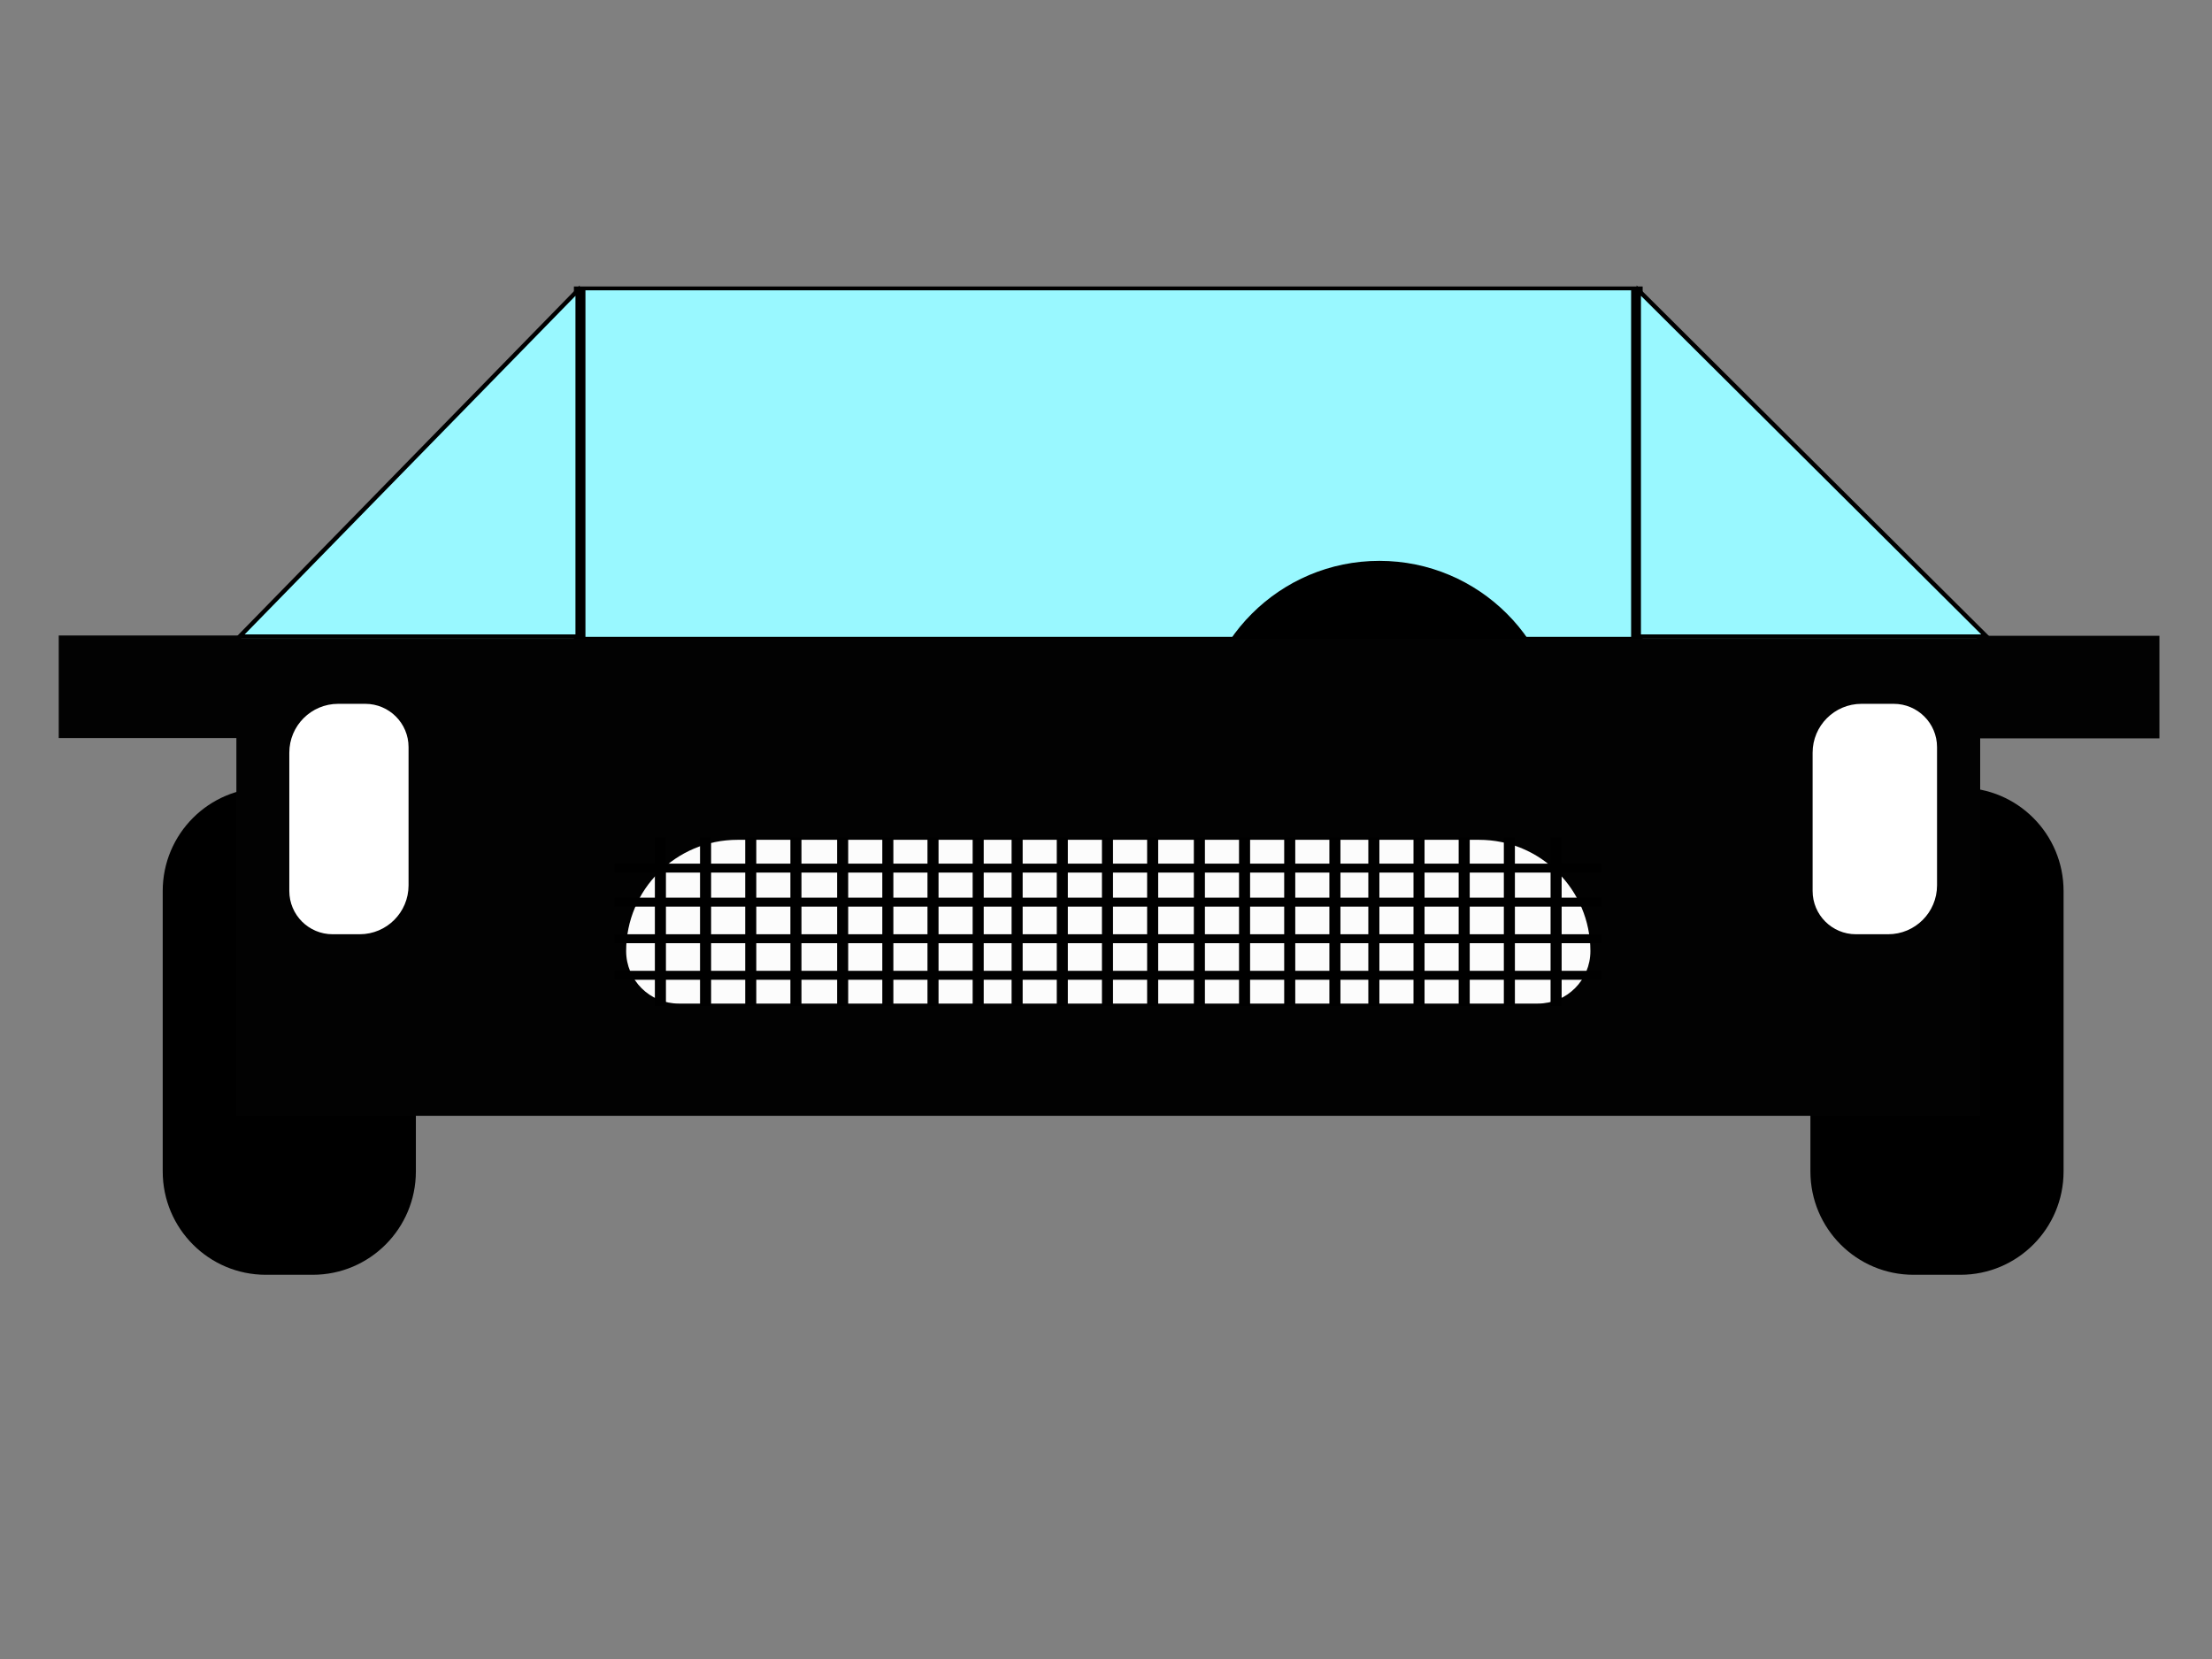 <?xml version="1.0" encoding="UTF-8" standalone="no"?>
<svg
   version="1.1"
   width="200"
   height="150"
   viewBox="0 0 200 150"
   xml:space="preserve"
   id="svg37"
   sodipodi:docname="Car1.svg"
   inkscape:version="1.3.2 (091e20e, 2023-11-25, custom)"
   xmlns:inkscape="http://www.inkscape.org/namespaces/inkscape"
   xmlns:sodipodi="http://sodipodi.sourceforge.net/DTD/sodipodi-0.dtd"
   xmlns="http://www.w3.org/2000/svg"
   xmlns:svg="http://www.w3.org/2000/svg"><rect x="0" y="0" width="200" height="150" fill="#808080" stroke="none"/><sodipodi:namedview
   id="namedview37"
   pagecolor="#ffffff"
   bordercolor="#000000"
   borderopacity="0.25"
   inkscape:showpageshadow="2"
   inkscape:pageopacity="0.0"
   inkscape:pagecheckerboard="0"
   inkscape:deskcolor="#d1d1d1"
   inkscape:zoom="4.8578236"
   inkscape:cx="84.91457"
   inkscape:cy="73.18092"
   inkscape:window-width="1920"
   inkscape:window-height="1017"
   inkscape:window-x="-8"
   inkscape:window-y="-8"
   inkscape:window-maximized="1"
   inkscape:current-layer="svg37" />
<desc
   id="desc1">Created with Fabric.js 5.3.0</desc>
<defs
   id="defs1">
</defs>
<g
   transform="matrix(0.25,0,0,0.481,26.157,93.241)"
   id="thPmz3BwWpvxYmQhGMtNQ"
   style="fill:#000000;fill-opacity:1">
<path
   style="opacity:1;fill:#000000;fill-opacity:1;fill-rule:nonzero;stroke:#ee43d5;stroke-width:0;stroke-linecap:butt;stroke-linejoin:miter;stroke-miterlimit:4;stroke-dasharray:none;stroke-dashoffset:0"
   transform="translate(5e-6)"
   d="m -45.78,-26.357 c 0,-10.727 16.701,-19.423 37.303,-19.423 H 8.476 v 0 c 20.602,0 37.303,8.696 37.303,19.423 v 52.714 0 c 0,10.727 -16.701,19.423 -37.303,19.423 H -8.476 v 0 c -20.602,0 -37.303,-8.696 -37.303,-19.423 z"
   stroke-linecap="round"
   id="path1" />
</g>
<g
   transform="matrix(0.25,0,0,0.481,175.135,93.241)"
   id="A5g2e4xDHFh6D4KjqY0Cf"
   style="fill:#000000;fill-opacity:1">
<path
   style="opacity:1;fill:#000000;fill-opacity:1;fill-rule:nonzero;stroke:#ee43d5;stroke-width:0;stroke-linecap:butt;stroke-linejoin:miter;stroke-miterlimit:4;stroke-dasharray:none;stroke-dashoffset:0"
   transform="translate(5e-6)"
   d="m -45.78,-26.357 c 0,-10.727 16.701,-19.423 37.303,-19.423 H 8.476 v 0 c 20.602,0 37.303,8.696 37.303,19.423 v 52.714 0 c 0,10.727 -16.701,19.423 -37.303,19.423 H -8.476 v 0 c -20.602,0 -37.303,-8.696 -37.303,-19.423 z"
   stroke-linecap="round"
   id="path2" />
</g>





<g
   id="groupGlass"
   inkscape:label="groupGlass"
   style="fill:#99f8ff;fill-opacity:1"
   transform="translate(0.206,20.585)"><g
     transform="matrix(1.044,0,0,0.346,100,21.331)"
     id="s3mH8pX2xpoxkPXGFr4TI"
     style="fill:#99f8ff;fill-opacity:1">
<path
   style="opacity:1;fill:#99f8ff;fill-opacity:1;fill-rule:nonzero;stroke:#000000;stroke-width:1;stroke-linecap:butt;stroke-linejoin:miter;stroke-miterlimit:4;stroke-dasharray:none;stroke-dashoffset:0"
   transform="translate(5e-6)"
   d="M -45.78,-45.78 H 45.78 V 45.78 H -45.78 Z"
   stroke-linecap="round"
   id="path3" />
</g><g
     transform="matrix(-0.382,0,0,0.391,36.735,21.331)"
     id="YM3Qsfejlf2WOrBbJJG2I"
     style="fill:#99f8ff;fill-opacity:1">
<path
   style="opacity:1;fill:#99f8ff;fill-opacity:1;fill-rule:nonzero;stroke:#000000;stroke-width:1;stroke-linecap:butt;stroke-linejoin:miter;stroke-miterlimit:4;stroke-dasharray:none;stroke-dashoffset:0"
   transform="translate(-40,-40)"
   d="M 0,0 80,80 H 0 Z"
   stroke-linecap="round"
   id="path7" />
</g><g
     transform="matrix(0.393,0,0,0.391,163.686,21.331)"
     id="Fw3LgErt-gAqYlulPRykI"
     style="fill:#99f8ff;fill-opacity:1">
<path
   style="opacity:1;fill:#99f8ff;fill-opacity:1;fill-rule:nonzero;stroke:#000000;stroke-width:1;stroke-linecap:butt;stroke-linejoin:miter;stroke-miterlimit:4;stroke-dasharray:none;stroke-dashoffset:0"
   transform="translate(-40,-40)"
   d="M 0,0 80,80 H 0 Z"
   stroke-linecap="round"
   id="path8" />
</g></g><g
   transform="matrix(0.672,0,0,0.672,124.718,67.021)"
   id="CXKlWpA6KBxZ8rdr1wIhb"
   style="fill:#000000;fill-opacity:1">
<path
   style="opacity:1;fill:#000000;fill-opacity:1;fill-rule:nonzero;stroke:#d1550f;stroke-width:0;stroke-linecap:butt;stroke-linejoin:miter;stroke-miterlimit:4;stroke-dasharray:none;stroke-dashoffset:0"
   d="M 0,-24.272 C 13.398,-24.272 24.272,-13.398 24.272,0 24.272,13.398 13.398,24.272 0,24.272 -13.398,24.272 -24.272,13.398 -24.272,0 -24.272,-13.398 -13.398,-24.272 0,-24.272 Z"
   stroke-linecap="round"
   id="path5" />
</g>
<g
   id="groupBodyMain"
   inkscape:label="groupBodyMain"
   style="fill:#020202;fill-opacity:1"
   transform="translate(0.206,20.585)"><g
     transform="matrix(0.34,0,0,0.191,13.358,41.509)"
     id="DbjAwEnIsLX8wA6-miuUn"
     style="fill:#020202;fill-opacity:1">
<path
   style="opacity:1;fill:#020202;fill-opacity:1;fill-rule:nonzero;stroke:#15ebfd;stroke-width:0;stroke-linecap:butt;stroke-linejoin:miter;stroke-miterlimit:4;stroke-dasharray:none;stroke-dashoffset:0"
   d="M -24.272,-24.272 H 24.272 V 24.272 H -24.272 Z"
   stroke-linecap="round"
   id="path4" />
</g><g
     transform="matrix(0.34,0,0,0.191,186.787,41.537)"
     id="QHiXUXBDfQndGKnPsQb49"
     style="fill:#020202;fill-opacity:1">
<path
   style="opacity:1;fill:#020202;fill-opacity:1;fill-rule:nonzero;stroke:#15ebfd;stroke-width:0;stroke-linecap:butt;stroke-linejoin:miter;stroke-miterlimit:4;stroke-dasharray:none;stroke-dashoffset:0"
   transform="translate(-5e-6)"
   d="M -24.272,-24.272 H 24.272 V 24.272 H -24.272 Z"
   stroke-linecap="round"
   id="path6" />
</g><g
     transform="matrix(1.722,0,0,0.471,100,58.739)"
     id="PXXz4iwM78P5DGV7v3Bnz"
     style="fill:#020202;fill-opacity:1">
<path
   style="opacity:1;fill:#020202;fill-opacity:1;fill-rule:nonzero;stroke:#11ad0e;stroke-width:0;stroke-linecap:butt;stroke-linejoin:miter;stroke-miterlimit:4;stroke-dasharray:none;stroke-dashoffset:0"
   d="M -45.78,-45.78 H 45.78 V 45.78 H -45.78 Z"
   stroke-linecap="round"
   id="path9" />
</g></g>
<g
   id="groupGrill"
   inkscape:label="groupGrill"
   style="fill:#fcfcfc;fill-opacity:1"
   transform="translate(0.206,20.585)"><g
     transform="matrix(1.796,0,0,0.305,100,62.751)"
     id="pEsyqxEm-asGye_ugZsI2"
     style="fill:#fcfcfc;fill-opacity:1">
<path
   style="opacity:1;fill:#fcfcfc;fill-opacity:1;fill-rule:nonzero;stroke:#000000;stroke-width:0;stroke-linecap:butt;stroke-linejoin:miter;stroke-miterlimit:4;stroke-dasharray:none;stroke-dashoffset:0"
   d="m -24.272,8.705 c 0,-18.212 2.509,-32.977 5.605,-32.977 h 37.334 v 0 c 3.096,0 5.605,14.764 5.605,32.977 v 0 0 c 0,8.597 -1.185,15.567 -2.646,15.567 h -43.252 v 0 c -1.461,0 -2.646,-6.97 -2.646,-15.567 z"
   stroke-linecap="round"
   id="path10" />
</g></g>
























<g
   id="groupBodyGrill"
   inkscape:label="groupBodyGrill"
   style="fill:#020202;fill-opacity:1"
   transform="translate(0.206,20.585)"><g
     transform="matrix(1,0,0,1.257,59.505,62.751)"
     id="cdvjGsoYNNVLbh0MAr2S3"
     style="fill:#020202;fill-opacity:1">
<path
   style="opacity:1;fill:#020202;fill-opacity:1;fill-rule:nonzero;stroke:#000000;stroke-width:1;stroke-linecap:butt;stroke-linejoin:miter;stroke-miterlimit:4;stroke-dasharray:none;stroke-dashoffset:0"
   d="M 0,-6.068 V 6.068"
   stroke-linecap="round"
   id="path11" />
</g><g
     transform="matrix(1,0,0,1.257,63.589,62.751)"
     id="gYjp4KCmEF0n8b1k-6VX7"
     style="fill:#020202;fill-opacity:1">
<path
   style="opacity:1;fill:#020202;fill-opacity:1;fill-rule:nonzero;stroke:#000000;stroke-width:1;stroke-linecap:butt;stroke-linejoin:miter;stroke-miterlimit:4;stroke-dasharray:none;stroke-dashoffset:0"
   d="M 0,-6.068 V 6.068"
   stroke-linecap="round"
   id="path12" />
</g><g
     transform="matrix(1,0,0,1.257,67.674,62.751)"
     id="VCUo0fphIM9Q5qaLwGr2p"
     style="fill:#020202;fill-opacity:1">
<path
   style="opacity:1;fill:#020202;fill-opacity:1;fill-rule:nonzero;stroke:#000000;stroke-width:1;stroke-linecap:butt;stroke-linejoin:miter;stroke-miterlimit:4;stroke-dasharray:none;stroke-dashoffset:0"
   d="M 0,-6.068 V 6.068"
   stroke-linecap="round"
   id="path13" />
</g><g
     transform="matrix(1,0,0,1.257,71.758,62.751)"
     id="3aWyAFDNlQEyOJPGl6x9X"
     style="fill:#020202;fill-opacity:1">
<path
   style="opacity:1;fill:#020202;fill-opacity:1;fill-rule:nonzero;stroke:#000000;stroke-width:1;stroke-linecap:butt;stroke-linejoin:miter;stroke-miterlimit:4;stroke-dasharray:none;stroke-dashoffset:0"
   d="M 0,-6.068 V 6.068"
   stroke-linecap="round"
   id="path14" />
</g><g
     transform="matrix(1,0,0,1.257,75.984,62.751)"
     id="p2zCshMnLGTpLDszqRzhF"
     style="fill:#020202;fill-opacity:1">
<path
   style="opacity:1;fill:#020202;fill-opacity:1;fill-rule:nonzero;stroke:#000000;stroke-width:1;stroke-linecap:butt;stroke-linejoin:miter;stroke-miterlimit:4;stroke-dasharray:none;stroke-dashoffset:0"
   d="M 0,-6.068 V 6.068"
   stroke-linecap="round"
   id="path15" />
</g><g
     transform="matrix(1,0,0,1.257,80.068,62.751)"
     id="Hk9Apk4JlRq3KkWLKhj3a"
     style="fill:#020202;fill-opacity:1">
<path
   style="opacity:1;fill:#020202;fill-opacity:1;fill-rule:nonzero;stroke:#000000;stroke-width:1;stroke-linecap:butt;stroke-linejoin:miter;stroke-miterlimit:4;stroke-dasharray:none;stroke-dashoffset:0"
   d="M 0,-6.068 V 6.068"
   stroke-linecap="round"
   id="path16" />
</g><g
     transform="matrix(1,0,0,1.257,84.153,62.751)"
     id="gxMps6TdiRHDmO8iwQYqB"
     style="fill:#020202;fill-opacity:1">
<path
   style="opacity:1;fill:#020202;fill-opacity:1;fill-rule:nonzero;stroke:#000000;stroke-width:1;stroke-linecap:butt;stroke-linejoin:miter;stroke-miterlimit:4;stroke-dasharray:none;stroke-dashoffset:0"
   d="M 0,-6.068 V 6.068"
   stroke-linecap="round"
   id="path17" />
</g><g
     transform="matrix(1,0,0,1.257,88.237,62.751)"
     id="MTGwlIxRD530b7DpQLUQm"
     style="fill:#020202;fill-opacity:1">
<path
   style="opacity:1;fill:#020202;fill-opacity:1;fill-rule:nonzero;stroke:#000000;stroke-width:1;stroke-linecap:butt;stroke-linejoin:miter;stroke-miterlimit:4;stroke-dasharray:none;stroke-dashoffset:0"
   d="M 0,-6.068 V 6.068"
   stroke-linecap="round"
   id="path18" />
</g><g
     transform="matrix(1,0,0,1.257,91.758,62.751)"
     id="lL6P1zCNIreupHv_SPHOc"
     style="fill:#020202;fill-opacity:1">
<path
   style="opacity:1;fill:#020202;fill-opacity:1;fill-rule:nonzero;stroke:#000000;stroke-width:1;stroke-linecap:butt;stroke-linejoin:miter;stroke-miterlimit:4;stroke-dasharray:none;stroke-dashoffset:0"
   d="M 0,-6.068 V 6.068"
   stroke-linecap="round"
   id="path19" />
</g><g
     transform="matrix(1,0,0,1.257,95.843,62.751)"
     id="HIWQ04DPdGJDIszz2zmMu"
     style="fill:#020202;fill-opacity:1">
<path
   style="opacity:1;fill:#020202;fill-opacity:1;fill-rule:nonzero;stroke:#000000;stroke-width:1;stroke-linecap:butt;stroke-linejoin:miter;stroke-miterlimit:4;stroke-dasharray:none;stroke-dashoffset:0"
   d="M 0,-6.068 V 6.068"
   stroke-linecap="round"
   id="path20" />
</g><g
     transform="matrix(1,0,0,1.257,99.927,62.751)"
     id="M-BGlqrRAKZTHBCRiwr3P"
     style="fill:#020202;fill-opacity:1">
<path
   style="opacity:1;fill:#020202;fill-opacity:1;fill-rule:nonzero;stroke:#000000;stroke-width:1;stroke-linecap:butt;stroke-linejoin:miter;stroke-miterlimit:4;stroke-dasharray:none;stroke-dashoffset:0"
   d="M 0,-6.068 V 6.068"
   stroke-linecap="round"
   id="path21" />
</g><g
     transform="matrix(1,0,0,1.257,104.012,62.751)"
     id="904ZzYuqjN8M43eTnGg0m"
     style="fill:#020202;fill-opacity:1">
<path
   style="opacity:1;fill:#020202;fill-opacity:1;fill-rule:nonzero;stroke:#000000;stroke-width:1;stroke-linecap:butt;stroke-linejoin:miter;stroke-miterlimit:4;stroke-dasharray:none;stroke-dashoffset:0"
   d="M 0,-6.068 V 6.068"
   stroke-linecap="round"
   id="path22" />
</g><g
     transform="matrix(1,0,0,1.257,108.237,62.751)"
     id="69w9_ijtbnuE5RKbl07SX"
     style="fill:#020202;fill-opacity:1">
<path
   style="opacity:1;fill:#020202;fill-opacity:1;fill-rule:nonzero;stroke:#000000;stroke-width:1;stroke-linecap:butt;stroke-linejoin:miter;stroke-miterlimit:4;stroke-dasharray:none;stroke-dashoffset:0"
   d="M 0,-6.068 V 6.068"
   stroke-linecap="round"
   id="path23" />
</g><g
     transform="matrix(1,0,0,1.257,112.322,62.751)"
     id="PAH7CiecZEZF6OeOTOxTD"
     style="fill:#020202;fill-opacity:1">
<path
   style="opacity:1;fill:#020202;fill-opacity:1;fill-rule:nonzero;stroke:#000000;stroke-width:1;stroke-linecap:butt;stroke-linejoin:miter;stroke-miterlimit:4;stroke-dasharray:none;stroke-dashoffset:0"
   d="M 0,-6.068 V 6.068"
   stroke-linecap="round"
   id="path24" />
</g><g
     transform="matrix(1,0,0,1.257,116.406,62.751)"
     id="4_GGp4H7qFFlQ2Q717fFM"
     style="fill:#020202;fill-opacity:1">
<path
   style="opacity:1;fill:#020202;fill-opacity:1;fill-rule:nonzero;stroke:#000000;stroke-width:1;stroke-linecap:butt;stroke-linejoin:miter;stroke-miterlimit:4;stroke-dasharray:none;stroke-dashoffset:0"
   d="M 0,-6.068 V 6.068"
   stroke-linecap="round"
   id="path25" />
</g><g
     transform="matrix(1,0,0,1.257,120.491,62.751)"
     id="qolvdaxaEzCzoPVH_U6fI"
     style="fill:#020202;fill-opacity:1">
<path
   style="opacity:1;fill:#020202;fill-opacity:1;fill-rule:nonzero;stroke:#000000;stroke-width:1;stroke-linecap:butt;stroke-linejoin:miter;stroke-miterlimit:4;stroke-dasharray:none;stroke-dashoffset:0"
   d="M 0,-6.068 V 6.068"
   stroke-linecap="round"
   id="path26" />
</g><g
     transform="matrix(1,0,0,1.257,124.012,62.751)"
     id="bA28-5s7iwR42LU9rYaJ8"
     style="fill:#020202;fill-opacity:1">
<path
   style="opacity:1;fill:#020202;fill-opacity:1;fill-rule:nonzero;stroke:#000000;stroke-width:1;stroke-linecap:butt;stroke-linejoin:miter;stroke-miterlimit:4;stroke-dasharray:none;stroke-dashoffset:0"
   d="M 0,-6.068 V 6.068"
   stroke-linecap="round"
   id="path27" />
</g><g
     transform="matrix(1,0,0,1.257,128.096,62.751)"
     id="5PcC3jtX_OMT3uTPPNcPi"
     style="fill:#020202;fill-opacity:1">
<path
   style="opacity:1;fill:#020202;fill-opacity:1;fill-rule:nonzero;stroke:#000000;stroke-width:1;stroke-linecap:butt;stroke-linejoin:miter;stroke-miterlimit:4;stroke-dasharray:none;stroke-dashoffset:0"
   d="M 0,-6.068 V 6.068"
   stroke-linecap="round"
   id="path28" />
</g><g
     transform="matrix(1,0,0,1.257,132.181,62.751)"
     id="o-yUGy2yDZeg5zhZqe_x8"
     style="fill:#020202;fill-opacity:1">
<path
   style="opacity:1;fill:#020202;fill-opacity:1;fill-rule:nonzero;stroke:#000000;stroke-width:1;stroke-linecap:butt;stroke-linejoin:miter;stroke-miterlimit:4;stroke-dasharray:none;stroke-dashoffset:0"
   d="M 0,-6.068 V 6.068"
   stroke-linecap="round"
   id="path29" />
</g><g
     transform="matrix(1,0,0,1.257,136.265,62.751)"
     id="Ck-6fkvE540aTJOioTnJp"
     style="fill:#020202;fill-opacity:1">
<path
   style="opacity:1;fill:#020202;fill-opacity:1;fill-rule:nonzero;stroke:#000000;stroke-width:1;stroke-linecap:butt;stroke-linejoin:miter;stroke-miterlimit:4;stroke-dasharray:none;stroke-dashoffset:0"
   d="M 0,-6.068 V 6.068"
   stroke-linecap="round"
   id="path30" />
</g><g
     transform="matrix(1,0,0,1.257,140.491,62.751)"
     id="gmb-gx4KKhd02-zIKFJyd"
     style="fill:#020202;fill-opacity:1">
<path
   style="opacity:1;fill:#020202;fill-opacity:1;fill-rule:nonzero;stroke:#000000;stroke-width:1;stroke-linecap:butt;stroke-linejoin:miter;stroke-miterlimit:4;stroke-dasharray:none;stroke-dashoffset:0"
   d="M 0,-6.068 V 6.068"
   stroke-linecap="round"
   id="path31" />
</g><g
     transform="matrix(1.384,0,0,0.809,100,57.906)"
     id="O3KfRp4bRpuuSXeYXjH7J"
     style="fill:#020202;fill-opacity:1">
<path
   style="opacity:1;fill:#020202;fill-opacity:1;fill-rule:nonzero;stroke:#000000;stroke-width:1;stroke-linecap:butt;stroke-linejoin:miter;stroke-miterlimit:4;stroke-dasharray:none;stroke-dashoffset:0"
   d="M -32.254,0 H 8.873 32.254"
   stroke-linecap="round"
   id="path32" />
</g><g
     transform="matrix(1.384,0,0,0.809,100,60.984)"
     id="sPepBS5-MTXbhZetG00L0"
     style="fill:#020202;fill-opacity:1">
<path
   style="opacity:1;fill:#020202;fill-opacity:1;fill-rule:nonzero;stroke:#000000;stroke-width:1;stroke-linecap:butt;stroke-linejoin:miter;stroke-miterlimit:4;stroke-dasharray:none;stroke-dashoffset:0"
   d="M -32.254,0 H 8.873 32.254"
   stroke-linecap="round"
   id="path33" />
</g><g
     transform="matrix(1.384,0,0,0.809,100,64.29)"
     id="5hu5GNDik5jDXgD5zzCi9"
     style="fill:#020202;fill-opacity:1">
<path
   style="opacity:1;fill:#020202;fill-opacity:1;fill-rule:nonzero;stroke:#000000;stroke-width:1;stroke-linecap:butt;stroke-linejoin:miter;stroke-miterlimit:4;stroke-dasharray:none;stroke-dashoffset:0"
   d="M -32.254,0 H 8.873 32.254"
   stroke-linecap="round"
   id="path34" />
</g><g
     transform="matrix(1.384,0,0,0.809,100,67.597)"
     id="SzF8PcjryqQiLZ2ahC6W6"
     style="fill:#020202;fill-opacity:1">
<path
   style="opacity:1;fill:#020202;fill-opacity:1;fill-rule:nonzero;stroke:#000000;stroke-width:1;stroke-linecap:butt;stroke-linejoin:miter;stroke-miterlimit:4;stroke-dasharray:none;stroke-dashoffset:0"
   d="M -32.254,0 H 8.873 32.254"
   stroke-linecap="round"
   id="path35" />
</g></g>
<g
   transform="matrix(0.207,0,0,0.4,31.549,74.054)"
   id="QV12EMdtYn_jjtsGESomY">
<path
   style="opacity:1;fill:#ffffff;fill-rule:nonzero;stroke:#000000;stroke-width:0;stroke-linecap:butt;stroke-linejoin:miter;stroke-miterlimit:4;stroke-dasharray:none;stroke-dashoffset:0"
   d="m -26.042,-14.993 c 0,-6.102 9.557,-11.049 21.346,-11.049 H 7.138 v 0 c 10.44,0 18.904,4.381 18.904,9.785 v 31.25 0 c 0,6.102 -9.557,11.049 -21.346,11.049 H -7.138 v 0 c -10.44,0 -18.904,-4.381 -18.904,-9.785 z"
   stroke-linecap="round"
   id="path36" />
</g>
<g
   transform="matrix(0.216,0,0,0.4,169.514,74.054)"
   id="wkL-MNIKjQhQq-9z0n1jc">
<path
   style="opacity:1;fill:#ffffff;fill-rule:nonzero;stroke:#000000;stroke-width:0;stroke-linecap:butt;stroke-linejoin:miter;stroke-miterlimit:4;stroke-dasharray:none;stroke-dashoffset:0"
   d="m -26.042,-14.993 c 0,-6.102 9.166,-11.049 20.473,-11.049 H 7.911 v 0 c 10.013,0 18.131,4.381 18.131,9.785 v 31.25 0 c 0,6.102 -9.166,11.049 -20.473,11.049 H -7.911 v 0 c -10.013,0 -18.131,-4.381 -18.131,-9.785 z"
   stroke-linecap="round"
   id="path37" />
</g>
</svg>
